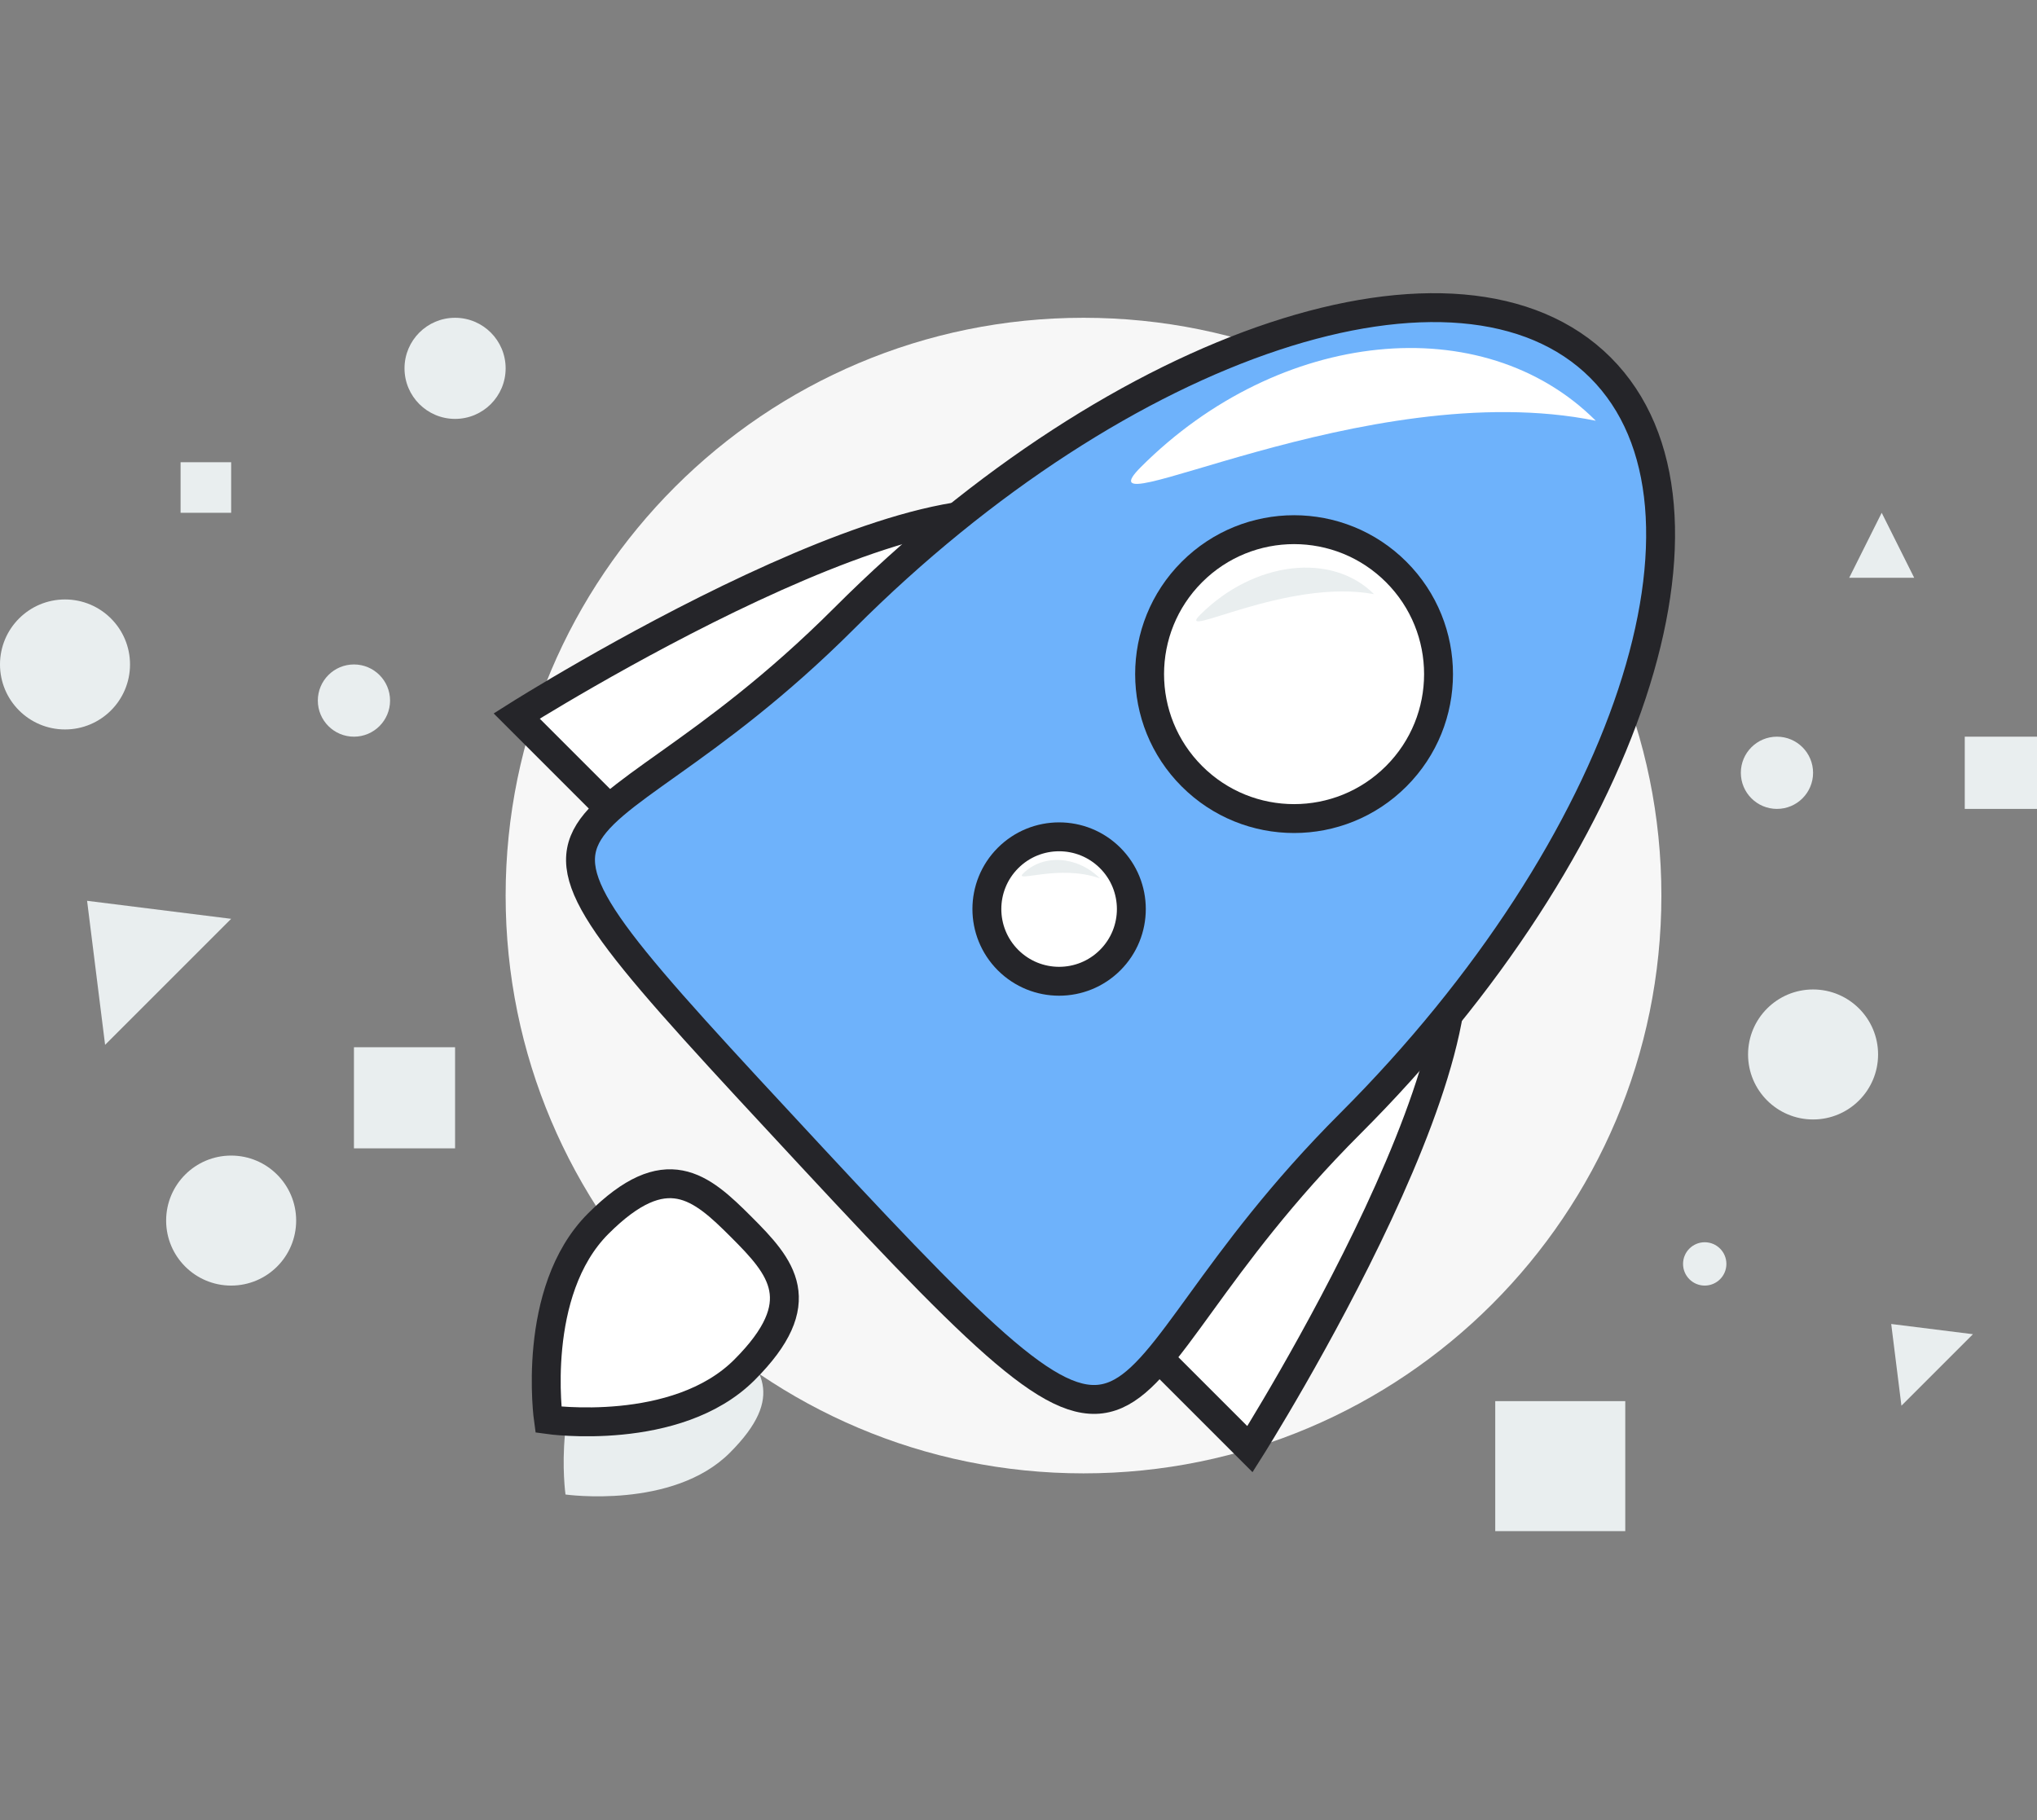 <svg width="282" height="252" viewBox="0 0 282 252" fill="none" xmlns="http://www.w3.org/2000/svg">
<rect x="0" y="0" width="282" height="252" fill="#808080" stroke="none"/>
<path fill-rule="evenodd" clip-rule="evenodd" d="M150 204C194.183 204 230 168.183 230 124C230 79.817 194.183 44 150 44C105.817 44 70 79.817 70 124C70 168.183 105.817 204 150 204Z" fill="#F7F7F7"/>
<path fill-rule="evenodd" clip-rule="evenodd" d="M260.5 71L265 80H256L260.5 71Z" fill="#E9EEEF"/>
<path fill-rule="evenodd" clip-rule="evenodd" d="M261.818 183.318L273.132 184.732L263.232 194.632L261.818 183.318Z" fill="#E9EEEF"/>
<path fill-rule="evenodd" clip-rule="evenodd" d="M12.057 124.725L32 127.218L14.55 144.667L12.057 124.725Z" fill="#E9EEEF"/>
<path fill-rule="evenodd" clip-rule="evenodd" d="M63 58C59.134 58 56 54.866 56 51C56 47.134 59.134 44 63 44C66.866 44 70 47.134 70 51C70 54.866 66.866 58 63 58Z" fill="#E9EEEF"/>
<path fill-rule="evenodd" clip-rule="evenodd" d="M49 102C46.239 102 44 99.761 44 97C44 94.239 46.239 92 49 92C51.761 92 54 94.239 54 97C54 99.761 51.761 102 49 102Z" fill="#E9EEEF"/>
<path fill-rule="evenodd" clip-rule="evenodd" d="M32 178C27.029 178 23 173.971 23 169C23 164.029 27.029 160 32 160C36.971 160 41 164.029 41 169C41 173.971 36.971 178 32 178Z" fill="#E9EEEF"/>
<path fill-rule="evenodd" clip-rule="evenodd" d="M246 112C243.239 112 241 109.761 241 107C241 104.239 243.239 102 246 102C248.761 102 251 104.239 251 107C251 109.761 248.761 112 246 112Z" fill="#E9EEEF"/>
<path fill-rule="evenodd" clip-rule="evenodd" d="M236 178C234.343 178 233 176.657 233 175C233 173.343 234.343 172 236 172C237.657 172 239 173.343 239 175C239 176.657 237.657 178 236 178Z" fill="#E9EEEF"/>
<path fill-rule="evenodd" clip-rule="evenodd" d="M251 155C246.029 155 242 150.971 242 146C242 141.029 246.029 137 251 137C255.971 137 260 141.029 260 146C260 150.971 255.971 155 251 155Z" fill="#E9EEEF"/>
<path fill-rule="evenodd" clip-rule="evenodd" d="M9 101C4.029 101 0 96.971 0 92C0 87.029 4.029 83 9 83C13.971 83 18 87.029 18 92C18 96.971 13.971 101 9 101Z" fill="#E9EEEF"/>
<rect x="272" y="102" width="10" height="10" fill="#E9EEEF"/>
<rect x="207" y="194" width="18" height="18" fill="#E9EEEF"/>
<rect x="49" y="145" width="14" height="14" fill="#E9EEEF"/>
<rect x="25" y="64" width="7" height="7" fill="#E9EEEF"/>
<path fill-rule="evenodd" clip-rule="evenodd" d="M100.66 184.555C105.347 189.241 108.916 193.27 101.038 201.148C93.159 209.027 78.287 206.928 78.287 206.928C78.287 206.928 76.188 192.056 84.067 184.178C91.946 176.299 95.974 179.869 100.66 184.555Z" fill="#E9EEEF"/>
<path fill-rule="evenodd" clip-rule="evenodd" d="M122.129 149.739C122.129 149.739 161.148 88.065 147.175 74.091C133.201 60.118 71.527 99.137 71.527 99.137L122.129 149.739Z" fill="white" stroke="#252529" stroke-width="4" stroke-linecap="round"/>
<path fill-rule="evenodd" clip-rule="evenodd" d="M122.439 150.049C122.439 150.049 184.113 111.03 198.086 125.003C212.06 138.977 173.041 200.651 173.041 200.651L122.439 150.049Z" fill="white" stroke="#252529" stroke-width="4"/>
<path fill-rule="evenodd" clip-rule="evenodd" d="M112.339 160.149C163.902 215.665 148.461 194.03 186.927 155.563C225.394 117.097 240.907 70.243 221.576 50.912C202.245 31.581 155.391 47.093 116.924 85.56C78.457 124.027 60.776 104.632 112.339 160.149Z" fill="#6EB2FB" stroke="#252529" stroke-width="4"/>
<path fill-rule="evenodd" clip-rule="evenodd" d="M102.61 169.877C108.201 175.467 112.459 180.273 103.06 189.671C93.662 199.069 75.921 196.566 75.921 196.566C75.921 196.566 73.418 178.825 82.817 169.427C92.215 160.029 97.02 164.287 102.61 169.877Z" fill="white" stroke="#252529" stroke-width="4"/>
<path fill-rule="evenodd" clip-rule="evenodd" d="M165.007 107.48C172.818 115.291 185.481 115.291 193.291 107.48C201.102 99.67 201.102 87.006 193.291 79.196C185.481 71.385 172.818 71.385 165.007 79.196C157.197 87.006 157.197 99.67 165.007 107.48Z" fill="white" stroke="#252529" stroke-width="4"/>
<path fill-rule="evenodd" clip-rule="evenodd" d="M139.551 132.936C143.457 136.841 149.788 136.841 153.693 132.936C157.599 129.031 157.599 122.699 153.693 118.794C149.788 114.889 143.457 114.889 139.551 118.794C135.646 122.699 135.646 129.031 139.551 132.936Z" fill="white" stroke="#252529" stroke-width="4"/>
<path fill-rule="evenodd" clip-rule="evenodd" d="M220.921 58.257C205.3 42.636 177.109 45.5 157.955 64.654C148.567 74.042 189.096 51.785 220.921 58.257Z" fill="white"/>
<path fill-rule="evenodd" clip-rule="evenodd" d="M190.22 82.267C184.362 76.409 173.582 77.692 166.142 85.132C162.495 88.779 178.115 80.01 190.22 82.267Z" fill="#E9EEEF"/>
<path fill-rule="evenodd" clip-rule="evenodd" d="M152.279 121.622C149.155 118.498 144.391 118.197 141.638 120.95C140.289 122.299 146.628 119.614 152.279 121.622Z" fill="#E9EEEF"/>
</svg>
